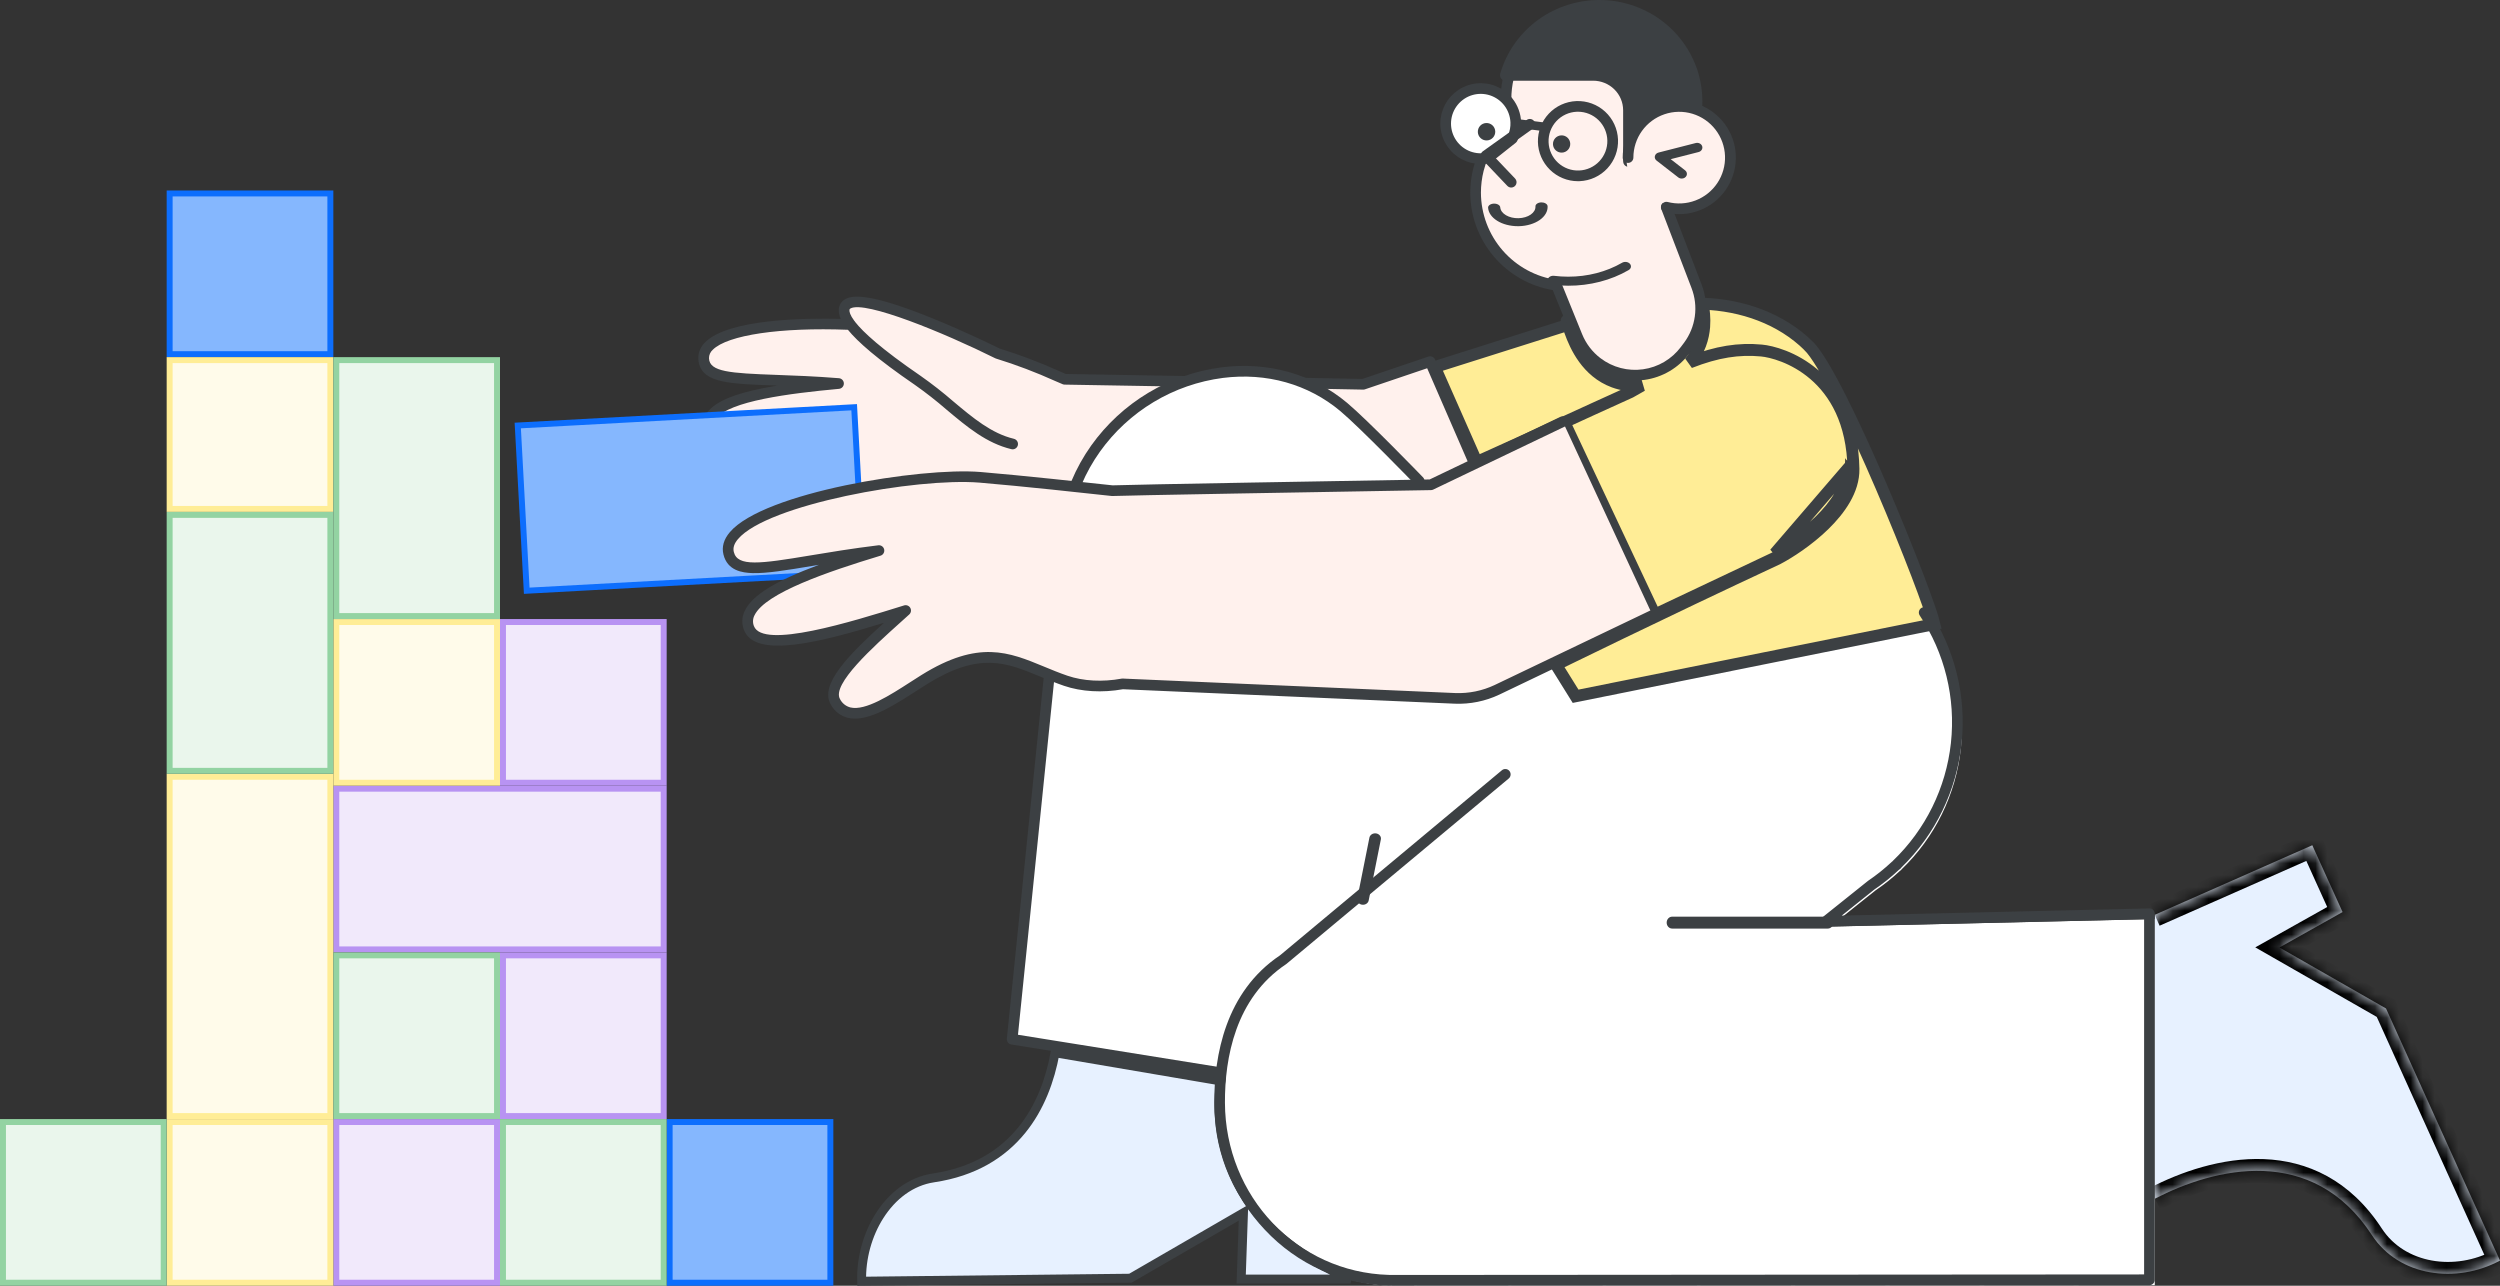 <svg width="210" height="108" viewBox="0 0 210 108" fill="none" xmlns="http://www.w3.org/2000/svg">
<rect x="0" y="0" width="210" height="108" fill="#333333" stroke="none"/>
<path d="M85.063 37.296C82.074 36.581 79.971 33.911 77.097 31.956C73.115 29.231 70.814 27.138 70.907 26.001C71.143 23.392 83.806 29.696 83.806 29.696C87.111 30.73 88.855 31.646 89.435 31.86C89.461 31.86 94.07 31.942 99.536 32.034L109.817 32.19L114.51 32.281L120.129 30.377L123.85 38.937L120.673 41.476L64.818 42.889C64.256 41.19 68.47 38.913 71.502 37.119C66.456 37.635 59.844 38.279 59.482 36.019C59.123 33.741 63.886 32.822 70.435 32.216C63.138 31.634 59.194 32.328 59.107 30.112C59.006 27.696 65.52 27.013 71.442 27.262" fill="#FFF1ED"/>
<path d="M64.818 43.337H64.83L120.685 41.924C120.783 41.921 120.877 41.887 120.954 41.826L124.13 39.287C124.207 39.226 124.262 39.141 124.286 39.045C124.309 38.95 124.301 38.849 124.262 38.759L120.541 30.199C120.496 30.095 120.414 30.013 120.312 29.967C120.209 29.922 120.093 29.917 119.986 29.953L114.441 31.831L109.827 31.742L99.543 31.586C96.021 31.526 92.854 31.472 91.041 31.44C90.042 31.423 89.667 31.416 89.523 31.414C89.396 31.363 89.214 31.282 88.993 31.183C87.361 30.446 85.685 29.81 83.974 29.279C83.66 29.125 81.135 27.884 78.425 26.779C73.049 24.587 71.614 24.788 71.002 25.129C70.849 25.211 70.72 25.331 70.625 25.476C70.531 25.621 70.475 25.788 70.461 25.96C70.444 26.246 70.501 26.531 70.629 26.787C67.675 26.709 61.205 26.783 59.241 28.745C59.051 28.921 58.9 29.136 58.8 29.375C58.699 29.614 58.651 29.872 58.66 30.131C58.711 31.424 59.79 31.823 60.598 32.011C61.662 32.259 63.212 32.315 65.174 32.386L65.292 32.391C61.986 32.934 60.196 33.634 59.43 34.619C59.264 34.822 59.144 35.058 59.076 35.312C59.009 35.565 58.997 35.83 59.04 36.089C59.4 38.335 63.851 38.285 69.523 37.763C66.559 39.519 63.827 41.315 64.393 43.03C64.423 43.119 64.48 43.197 64.556 43.252C64.632 43.307 64.724 43.337 64.818 43.337ZM120.511 41.031L65.225 42.43C65.441 41.19 68.702 39.281 70.922 37.98C71.198 37.818 71.469 37.66 71.731 37.504C71.819 37.452 71.887 37.372 71.922 37.276C71.958 37.181 71.961 37.075 71.929 36.978C71.897 36.882 71.832 36.798 71.747 36.743C71.661 36.687 71.559 36.663 71.457 36.673C69.201 36.904 66.112 37.219 63.747 37.162C61.399 37.105 60.041 36.673 59.925 35.948C59.901 35.81 59.908 35.669 59.945 35.535C59.981 35.4 60.047 35.275 60.137 35.169C61.291 33.687 66.269 33.051 70.477 32.663C70.589 32.652 70.693 32.6 70.768 32.517C70.843 32.434 70.885 32.326 70.884 32.214C70.884 32.101 70.841 31.993 70.764 31.911C70.688 31.829 70.584 31.778 70.472 31.769C68.456 31.608 66.729 31.545 65.206 31.49C61.32 31.349 59.6 31.238 59.555 30.095C59.553 29.959 59.581 29.825 59.636 29.701C59.691 29.578 59.773 29.468 59.875 29.378C61.117 28.137 65.561 27.483 71.224 27.702C72.038 28.703 73.666 30.15 76.844 32.326C77.765 32.974 78.653 33.669 79.504 34.407C81.235 35.86 82.87 37.232 84.959 37.731C85.074 37.759 85.196 37.74 85.297 37.677C85.399 37.615 85.471 37.515 85.499 37.4C85.526 37.284 85.507 37.162 85.445 37.061C85.382 36.96 85.283 36.887 85.167 36.859C83.284 36.41 81.728 35.103 80.08 33.721C79.206 32.963 78.295 32.25 77.349 31.585C74.002 29.294 72.497 27.891 71.838 27.051C71.816 27.008 71.786 26.97 71.751 26.936C71.402 26.463 71.341 26.186 71.353 26.036C71.353 26.009 71.361 25.983 71.376 25.96C71.391 25.938 71.413 25.921 71.438 25.911C72.661 25.228 79.289 27.948 83.606 30.097C83.627 30.107 83.649 30.116 83.672 30.123C85.361 30.645 87.016 31.273 88.627 32.001C88.917 32.13 89.126 32.223 89.279 32.28C89.332 32.301 89.388 32.31 89.445 32.308L91.024 32.335C92.838 32.367 96.005 32.422 99.528 32.481L109.81 32.637L114.501 32.728C114.553 32.73 114.605 32.722 114.654 32.705L119.882 30.933L123.302 38.8L120.511 41.031Z" fill="#3C4043"/>
<rect x="44.246" y="49.622" width="13.9" height="28.3" transform="rotate(-93.111 44.246 49.622)" fill="#85B7FE" stroke="#0D6EFD" stroke-width="0.5"/>
<path d="M85 87.575L88.162 56.404L90.396 40.484C90.827 39.449 91.371 38.465 92.017 37.551C96.82 30.772 106.553 28.676 112.89 34.026C114.594 35.464 119.238 40.297 119.238 40.297L132.961 57.674L162.015 51.88C164.179 55.113 165.135 59.013 164.713 62.888C164.291 66.763 162.519 70.362 159.711 73.046L159.723 73.054L159.578 73.17C158.946 73.761 158.269 74.301 157.554 74.785L153.738 77.829L181 77.196V107.955L117.259 108C117.126 108 116.994 107.998 116.862 107.994C108.908 107.763 102.656 101.076 102.628 93.066C102.622 92.072 102.686 91.078 102.819 90.092L102.492 90.405L85 87.575Z" fill="white"/>
<path d="M131.042 35.44L138.609 51.741C138.634 51.795 138.669 51.843 138.713 51.883C138.757 51.923 138.808 51.954 138.864 51.974C138.913 51.991 138.965 52 139.017 52C139.083 52 139.149 51.985 139.21 51.956L149.714 46.922C151.948 45.827 153.66 43.894 154.477 41.544C155.293 39.194 155.15 36.616 154.077 34.371C153.004 32.126 151.088 30.395 148.746 29.555C146.403 28.715 143.824 28.832 141.568 29.883L131.255 34.845C131.148 34.896 131.066 34.987 131.026 35.099C130.986 35.21 130.992 35.333 131.042 35.44Z" fill="#FFED96"/>
<path d="M155.69 39.393C155.721 41.164 154.539 42.815 153.225 44.095C151.89 45.394 150.309 46.418 149.317 46.938L149.307 46.944L149.296 46.949C144.395 49.231 139.646 51.505 136.11 53.213C134.342 54.067 132.877 54.779 131.849 55.281C131.366 55.516 130.981 55.704 130.703 55.839L132.35 58.486L162.488 52.422C162.351 51.831 161.819 50.303 161.031 48.245C160.222 46.134 159.16 43.51 158.027 40.874C156.894 38.238 155.693 35.596 154.605 33.447C154.061 32.372 153.548 31.425 153.088 30.667C152.622 29.899 152.23 29.356 151.932 29.062L151.932 29.061C149.607 26.767 146.354 25.625 143.025 25.51C143.031 25.542 143.037 25.575 143.043 25.609C143.122 26.061 143.207 26.708 143.151 27.441C143.077 28.391 142.764 29.465 141.936 30.443C144.241 29.535 146.075 29.267 147.963 29.444M155.69 39.393L155.191 39.402M155.69 39.393C155.69 39.393 155.69 39.393 155.69 39.393L155.191 39.402M155.69 39.393C155.623 35.402 154.116 32.934 152.387 31.454C150.679 29.991 148.79 29.521 147.963 29.444M155.191 39.402C155.243 42.508 151.001 45.49 149.085 46.496L155.191 39.402ZM147.963 29.444L147.916 29.942L147.963 29.444C147.963 29.444 147.963 29.444 147.963 29.444ZM120.522 30.832L124.039 38.803C124.208 38.732 124.422 38.639 124.676 38.527C125.475 38.174 126.647 37.642 128.01 37.02C128.848 36.637 129.757 36.22 130.695 35.79C132.798 34.827 135.044 33.797 136.952 32.937C137.285 32.745 137.608 32.562 137.923 32.387C137.031 32.442 136.25 32.321 135.568 32.071C134.437 31.656 133.628 30.903 133.051 30.109C132.476 29.318 132.122 28.473 131.898 27.847C131.823 27.637 131.76 27.444 131.71 27.29L120.522 30.832ZM131.593 26.945C131.591 26.94 131.591 26.941 131.593 26.946L131.593 26.945ZM120.463 30.851C120.463 30.851 120.463 30.851 120.463 30.851L120.463 30.851Z" fill="#FFED96" stroke="#3C4043"/>
<path d="M102.557 90.805L88.628 88.433C88.21 90.731 87.361 93.046 85.823 94.936C84.195 96.936 81.813 98.436 78.416 98.942C76.52 99.225 74.951 100.441 73.882 102.125C72.873 103.712 72.326 105.692 72.379 107.621L94.952 107.369L103.866 102.211L104.452 101.872L104.429 102.548L104.26 107.443H113.448C106.985 104.74 104.201 100.756 103.081 97.293C102.471 95.409 102.359 93.695 102.399 92.451C102.419 91.829 102.477 91.323 102.531 90.971C102.54 90.911 102.549 90.856 102.557 90.805Z" fill="#E7F1FF" stroke="#3C4043" stroke-width="0.75"/>
<mask id="path-8-inside-1" fill="white">
<path d="M181.009 100.69C186.018 98.087 194.243 96.069 199.244 103.756C201.503 107.222 206.32 107.873 210 105.889L200.426 84.713L191.471 79.588L196.776 76.612L194.233 71L181 76.845"/>
</mask>
<path d="M181.009 100.69C186.018 98.087 194.243 96.069 199.244 103.756C201.503 107.222 206.32 107.873 210 105.889L200.426 84.713L191.471 79.588L196.776 76.612L194.233 71L181 76.845" fill="#E7F1FF"/>
<path d="M199.244 103.756L198.406 104.303L198.406 104.302L199.244 103.756ZM210 105.889L210.911 105.477L211.295 106.327L210.475 106.769L210 105.889ZM200.426 84.713L200.923 83.845L201.204 84.006L201.337 84.301L200.426 84.713ZM191.471 79.588L190.975 80.456L189.443 79.579L190.982 78.716L191.471 79.588ZM196.776 76.612L197.687 76.2L198.065 77.036L197.265 77.485L196.776 76.612ZM194.233 71L193.829 70.085L194.735 69.685L195.144 70.587L194.233 71ZM180.547 99.803C183.135 98.458 186.622 97.225 190.169 97.365C193.778 97.508 197.393 99.077 200.082 103.211L198.406 104.302C196.095 100.749 193.097 99.483 190.09 99.364C187.022 99.242 183.892 100.319 181.47 101.578L180.547 99.803ZM200.082 103.21C201.988 106.134 206.183 106.811 209.525 105.009L210.475 106.769C206.457 108.936 201.018 108.309 198.406 104.303L200.082 103.21ZM209.089 106.301L199.515 85.125L201.337 84.301L210.911 105.477L209.089 106.301ZM199.929 85.581L190.975 80.456L191.968 78.72L200.923 83.845L199.929 85.581ZM190.982 78.716L196.287 75.74L197.265 77.485L191.961 80.46L190.982 78.716ZM195.865 77.025L193.322 71.413L195.144 70.587L197.687 76.2L195.865 77.025ZM194.637 71.915L181.404 77.76L180.596 75.93L193.829 70.085L194.637 71.915Z" fill="black" mask="url(#path-8-inside-1)"/>
<path d="M140.459 78H153.541C153.663 78 153.78 77.947 153.866 77.854C153.952 77.76 154 77.633 154 77.5C154 77.367 153.952 77.24 153.866 77.146C153.78 77.053 153.663 77 153.541 77H140.459C140.337 77 140.22 77.053 140.134 77.146C140.048 77.24 140 77.367 140 77.5C140 77.633 140.048 77.76 140.134 77.854C140.22 77.947 140.337 78 140.459 78Z" fill="#3C4043"/>
<path d="M114.489 76C114.603 76 114.714 75.964 114.802 75.898C114.889 75.832 114.949 75.741 114.969 75.64L115.992 70.513C116.004 70.456 116.002 70.398 115.989 70.343C115.975 70.287 115.949 70.234 115.912 70.187C115.876 70.14 115.829 70.1 115.775 70.069C115.721 70.038 115.661 70.017 115.597 70.007C115.534 69.997 115.47 69.998 115.407 70.01C115.344 70.022 115.285 70.046 115.233 70.078C115.18 70.111 115.135 70.153 115.101 70.201C115.066 70.249 115.042 70.303 115.031 70.359L114.007 75.487C113.995 75.55 113.998 75.614 114.017 75.676C114.035 75.738 114.068 75.795 114.114 75.844C114.16 75.892 114.217 75.932 114.282 75.959C114.347 75.986 114.417 76 114.489 76Z" fill="#3C4043"/>
<path d="M119.211 40.405C119.211 40.405 114.574 35.612 112.872 34.185C106.543 28.88 96.824 30.959 92.028 37.681C91.382 38.588 90.839 39.564 90.409 40.591L88.177 56.38L85.02 87.294L102.488 90.101" fill="white"/>
<path d="M102.49 90.549C102.602 90.549 102.71 90.506 102.793 90.43C102.875 90.353 102.926 90.248 102.935 90.136C102.944 90.024 102.91 89.913 102.841 89.824C102.771 89.736 102.671 89.677 102.56 89.659L85.51 86.919L88.623 56.434L90.846 40.711C91.259 39.734 91.778 38.806 92.394 37.941C93.597 36.255 95.135 34.834 96.912 33.768C98.688 32.702 100.666 32.014 102.721 31.746C106.384 31.28 109.887 32.269 112.585 34.53C114.249 35.925 118.843 40.67 118.89 40.718C118.972 40.803 119.086 40.852 119.204 40.854C119.323 40.856 119.438 40.811 119.524 40.728C119.609 40.646 119.658 40.532 119.66 40.414C119.662 40.295 119.617 40.18 119.534 40.095C119.344 39.898 114.861 35.268 113.161 33.843C110.27 31.419 106.521 30.359 102.607 30.857C100.43 31.14 98.335 31.869 96.452 32.999C94.569 34.128 92.939 35.634 91.664 37.421C90.999 38.355 90.44 39.361 89.997 40.418C89.982 40.453 89.972 40.49 89.967 40.528L87.734 56.317C87.734 56.323 87.733 56.329 87.732 56.334L84.575 87.249C84.563 87.363 84.596 87.477 84.665 87.568C84.735 87.658 84.837 87.719 84.95 87.737L102.418 90.543C102.442 90.547 102.466 90.549 102.49 90.549Z" fill="#3C4043"/>
<path d="M117.028 108L180.553 107.955C180.671 107.955 180.785 107.907 180.869 107.823C180.953 107.738 181 107.623 181 107.503V76.76C181 76.7 180.988 76.64 180.965 76.585C180.942 76.529 180.908 76.479 180.866 76.437C180.824 76.394 180.773 76.36 180.718 76.338C180.662 76.316 180.602 76.306 180.543 76.308L154.707 76.91L157.45 74.715C158.173 74.224 158.856 73.677 159.495 73.079L159.627 72.974C159.668 72.941 159.703 72.901 159.731 72.855C162.572 70.093 164.358 66.408 164.773 62.448C165.189 58.487 164.208 54.506 162.004 51.204C161.971 51.154 161.929 51.111 161.88 51.077C161.831 51.044 161.776 51.021 161.718 51.009C161.66 50.997 161.6 50.997 161.542 51.009C161.484 51.021 161.429 51.044 161.379 51.077C161.33 51.111 161.288 51.154 161.256 51.204C161.223 51.254 161.201 51.31 161.19 51.369C161.179 51.428 161.18 51.488 161.193 51.547C161.205 51.605 161.229 51.66 161.263 51.709C163.36 54.852 164.286 58.643 163.877 62.41C163.468 66.177 161.749 69.675 159.027 72.284C159.009 72.301 158.993 72.32 158.978 72.34L158.925 72.382C158.916 72.389 158.907 72.397 158.898 72.405C158.286 72.979 157.63 73.504 156.936 73.975C156.926 73.982 156.917 73.989 156.907 73.996L153.105 77.038C153.031 77.097 152.978 77.178 152.952 77.269C152.927 77.36 152.93 77.457 152.962 77.546C152.993 77.636 153.052 77.713 153.129 77.766C153.207 77.82 153.299 77.847 153.393 77.844L180.105 77.222V107.052L117.029 107.097C116.902 107.097 116.773 107.095 116.646 107.091C108.963 106.867 102.922 100.511 102.895 92.62C102.881 88.889 103.762 83.843 108.031 80.991C108.044 80.982 108.057 80.973 108.069 80.963L126.73 65.397C126.822 65.32 126.879 65.211 126.89 65.091C126.902 64.972 126.865 64.853 126.79 64.761C126.714 64.668 126.605 64.61 126.487 64.599C126.369 64.588 126.251 64.624 126.16 64.701L107.517 80.251C102.933 83.328 101.986 88.676 102 92.623C102.006 96.605 103.529 100.431 106.255 103.309C108.958 106.196 112.687 107.881 116.62 107.994C116.755 107.997 116.891 108 117.028 108Z" fill="#3C4043"/>
<path d="M139.028 52C139.096 52 139.162 51.985 139.223 51.956L149.748 46.977C149.855 46.925 149.936 46.834 149.975 46.724C150.014 46.613 150.007 46.492 149.956 46.386C149.904 46.28 149.813 46.199 149.701 46.16C149.589 46.12 149.466 46.126 149.359 46.176L139.245 50.959L131.854 35.248C131.802 35.144 131.711 35.064 131.6 35.025C131.489 34.987 131.368 34.992 131.261 35.041C131.154 35.09 131.071 35.178 131.029 35.287C130.988 35.395 130.991 35.516 131.038 35.622L138.62 51.743C138.656 51.819 138.713 51.885 138.786 51.93C138.858 51.976 138.942 52 139.028 52Z" fill="#3C4043"/>
<path d="M139.966 17.397L142.51 24.037C142.827 24.864 142.931 25.757 142.81 26.635C142.69 27.512 142.35 28.345 141.822 29.056L141.553 29.415C140.995 30.16 140.25 30.743 139.392 31.105C138.535 31.466 137.596 31.594 136.673 31.474C135.751 31.354 134.876 30.99 134.14 30.421C133.404 29.852 132.832 29.097 132.483 28.235L130.75 23.963C128.867 23.707 127.14 22.777 125.891 21.346C124.641 19.914 123.952 18.079 123.951 16.179C123.953 15.529 124.034 14.882 124.19 14.252C124.595 12.666 125.483 11.246 126.73 10.187C126.581 9.576 126.506 8.949 126.506 8.321C126.507 7.588 126.608 6.86 126.805 6.154L135.765 5.92L137.558 9.057L140.028 9.354C143.269 9.742 144.432 13.846 141.878 15.877L139.966 17.397Z" fill="#FFF1ED"/>
<path d="M137.335 31.965C137.602 31.965 137.869 31.947 138.134 31.91C138.88 31.809 139.598 31.559 140.246 31.177C140.895 30.795 141.461 30.288 141.911 29.684L142.18 29.326C142.754 28.554 143.124 27.65 143.254 26.698C143.385 25.745 143.272 24.775 142.927 23.878L140.5 17.544L142.155 16.229C142.792 15.722 143.265 15.039 143.514 14.265C143.764 13.491 143.778 12.66 143.557 11.877C143.335 11.095 142.886 10.395 142.268 9.867C141.649 9.339 140.888 9.005 140.08 8.908L137.835 8.639L136.154 5.698C136.113 5.628 136.055 5.57 135.984 5.53C135.914 5.49 135.834 5.47 135.753 5.472L126.793 5.707C126.697 5.709 126.604 5.742 126.528 5.802C126.452 5.861 126.398 5.943 126.372 6.035C126.163 6.779 126.057 7.548 126.057 8.321C126.057 8.894 126.117 9.465 126.234 10.026C125.019 11.123 124.157 12.555 123.755 14.141C123.59 14.808 123.505 15.492 123.502 16.179C123.507 18.141 124.205 20.038 125.472 21.537C126.74 23.035 128.495 24.038 130.43 24.368L132.067 28.404C132.452 29.353 133.085 30.182 133.9 30.803C134.886 31.557 136.093 31.966 137.335 31.965ZM135.508 6.375L137.168 9.28C137.203 9.341 137.251 9.392 137.309 9.431C137.368 9.47 137.434 9.494 137.504 9.503L139.974 9.799C140.606 9.875 141.201 10.136 141.685 10.55C142.169 10.963 142.519 11.51 142.693 12.123C142.866 12.735 142.855 13.385 142.66 13.99C142.465 14.596 142.096 15.131 141.598 15.527L139.685 17.047C139.611 17.107 139.557 17.188 139.532 17.28C139.507 17.372 139.512 17.469 139.546 17.558L142.089 24.197C142.381 24.954 142.476 25.771 142.366 26.574C142.256 27.377 141.944 28.139 141.461 28.79L141.193 29.146C140.813 29.653 140.336 30.079 139.791 30.401C139.245 30.723 138.641 30.934 138.014 31.021C137.386 31.109 136.748 31.072 136.135 30.912C135.522 30.752 134.946 30.472 134.442 30.089C133.755 29.566 133.221 28.867 132.897 28.066L131.164 23.795C131.134 23.722 131.085 23.658 131.023 23.61C130.96 23.561 130.886 23.53 130.808 23.52C129.034 23.274 127.409 22.395 126.231 21.047C125.053 19.698 124.402 17.97 124.398 16.179C124.399 15.565 124.475 14.954 124.624 14.358C125.004 12.863 125.841 11.524 127.02 10.529C127.083 10.475 127.13 10.404 127.156 10.325C127.182 10.246 127.185 10.161 127.165 10.08C126.886 8.935 126.882 7.74 127.154 6.593L135.508 6.375Z" fill="#3C4043"/>
<path d="M126.017 6.196C126.515 4.466 127.556 2.935 128.992 1.823C130.428 0.712 132.185 0.076 134.011 0.006C135.837 -0.063 137.639 0.438 139.158 1.438C140.676 2.438 141.834 3.885 142.466 5.572C142.547 5.77 142.615 5.973 142.672 6.18C142.889 6.937 143 7.721 143 8.508C143 8.761 142.987 9.013 142.964 9.264C142.951 9.264 142.939 9.261 142.926 9.261C142.048 9.263 141.156 9.067 140.29 9.291C139.556 9.481 138.922 9.964 138.371 10.459C137.407 11.323 136.393 12.659 136.69 14C136.59 13.975 136.502 13.918 136.439 13.837C136.377 13.757 136.343 13.659 136.343 13.557V9.258C136.342 8.6 136.077 7.97 135.604 7.506C135.132 7.041 134.492 6.78 133.824 6.779H126.467C126.395 6.779 126.324 6.762 126.259 6.731C126.195 6.699 126.138 6.654 126.095 6.597C126.051 6.541 126.022 6.475 126.008 6.405C125.995 6.336 125.998 6.264 126.017 6.196H126.017Z" fill="#3C4043"/>
<path d="M131.724 24C133.547 24.006 135.325 23.547 136.804 22.688C136.906 22.629 136.974 22.54 136.994 22.441C137.014 22.341 136.984 22.239 136.911 22.158C136.838 22.076 136.728 22.021 136.604 22.005C136.481 21.989 136.355 22.013 136.253 22.072C134.935 22.837 133.349 23.246 131.724 23.241C131.328 23.241 130.932 23.217 130.54 23.169C130.417 23.154 130.291 23.18 130.191 23.239C130.091 23.299 130.024 23.388 130.005 23.487C129.987 23.586 130.017 23.687 130.09 23.768C130.163 23.849 130.274 23.904 130.396 23.92C130.836 23.973 131.28 24 131.724 24Z" fill="#3C4043"/>
<path d="M139.966 17.398C140.834 17.627 141.753 17.577 142.592 17.258C143.431 16.938 144.15 16.363 144.646 15.615C145.143 14.867 145.392 13.982 145.361 13.084C145.329 12.187 145.017 11.322 144.468 10.61C143.92 9.899 143.163 9.377 142.303 9.118C141.443 8.859 140.523 8.875 139.673 9.164C138.822 9.454 138.084 10.002 137.561 10.732C137.038 11.463 136.757 12.338 136.757 13.236" fill="#FFF1ED"/>
<path d="M141.059 17.987C141.999 17.987 142.917 17.708 143.699 17.186C144.48 16.664 145.089 15.922 145.449 15.054C145.808 14.186 145.903 13.231 145.719 12.309C145.536 11.388 145.083 10.541 144.419 9.877C143.754 9.212 142.908 8.76 141.986 8.577C141.064 8.393 140.109 8.487 139.241 8.847C138.372 9.207 137.63 9.815 137.108 10.597C136.586 11.378 136.307 12.296 136.307 13.236C136.307 13.355 136.354 13.469 136.439 13.553C136.523 13.637 136.637 13.684 136.756 13.684C136.874 13.684 136.988 13.637 137.072 13.553C137.157 13.469 137.204 13.355 137.204 13.236C137.205 12.433 137.457 11.65 137.925 10.998C138.394 10.345 139.054 9.855 139.815 9.597C140.575 9.338 141.398 9.324 142.167 9.556C142.936 9.789 143.613 10.255 144.103 10.892C144.593 11.528 144.872 12.301 144.901 13.104C144.93 13.906 144.707 14.698 144.263 15.367C143.819 16.037 143.177 16.551 142.427 16.837C141.676 17.124 140.855 17.168 140.078 16.965C139.965 16.939 139.846 16.959 139.747 17.019C139.647 17.079 139.575 17.176 139.546 17.288C139.516 17.401 139.532 17.52 139.589 17.621C139.645 17.723 139.739 17.798 139.851 17.831C140.245 17.934 140.651 17.987 141.059 17.987Z" fill="#3C4043"/>
<path d="M141.264 15C141.353 15 141.441 14.976 141.514 14.93C141.587 14.884 141.643 14.819 141.675 14.744C141.706 14.669 141.711 14.587 141.688 14.509C141.666 14.432 141.618 14.362 141.551 14.31L140.338 13.37L142.684 12.771C142.795 12.742 142.889 12.674 142.945 12.583C143.001 12.492 143.015 12.385 142.983 12.285C142.951 12.185 142.877 12.101 142.776 12.05C142.675 11.999 142.555 11.986 142.444 12.014L139.318 12.814C139.242 12.833 139.173 12.871 139.119 12.922C139.065 12.974 139.027 13.038 139.01 13.107C138.993 13.176 138.997 13.248 139.022 13.316C139.047 13.383 139.092 13.443 139.152 13.489L140.977 14.904C141.057 14.966 141.159 15 141.264 15Z" fill="#3C4043"/>
<path d="M129.578 11C129.684 11 129.787 10.965 129.865 10.903C129.943 10.84 129.991 10.755 129.999 10.664C130.007 10.572 129.974 10.482 129.907 10.411C129.841 10.339 129.745 10.292 129.639 10.278L127.485 10.004C127.374 9.99 127.261 10.014 127.171 10.071C127.081 10.129 127.021 10.214 127.005 10.31C126.988 10.405 127.016 10.502 127.083 10.579C127.15 10.656 127.25 10.708 127.361 10.722L129.515 10.996C129.536 10.999 129.557 11 129.578 11Z" fill="#3C4043"/>
<path d="M132.546 15.221C132.592 15.221 132.638 15.22 132.685 15.218C133.127 15.2 133.561 15.096 133.962 14.91C134.363 14.725 134.724 14.462 135.024 14.137C135.324 13.812 135.557 13.431 135.709 13.016C135.862 12.601 135.931 12.161 135.913 11.719C135.895 11.277 135.791 10.843 135.605 10.442C135.42 10.041 135.157 9.68 134.832 9.38C134.507 9.08 134.126 8.848 133.711 8.695C133.296 8.543 132.855 8.473 132.413 8.491C131.533 8.527 130.703 8.906 130.099 9.548C129.496 10.189 129.168 11.041 129.185 11.921C129.202 12.801 129.564 13.639 130.192 14.256C130.82 14.873 131.665 15.22 132.546 15.221V15.221ZM132.55 9.385C133.196 9.386 133.816 9.639 134.277 10.092C134.739 10.544 135.004 11.159 135.017 11.805C135.03 12.451 134.789 13.076 134.346 13.547C133.904 14.018 133.294 14.296 132.649 14.322C132.325 14.336 132.001 14.285 131.696 14.173C131.392 14.061 131.113 13.89 130.874 13.67C130.636 13.45 130.443 13.185 130.307 12.891C130.171 12.597 130.094 12.278 130.081 11.954C130.068 11.63 130.118 11.307 130.23 11.002C130.342 10.698 130.513 10.418 130.733 10.18C130.953 9.941 131.218 9.749 131.512 9.613C131.807 9.476 132.125 9.4 132.45 9.387C132.483 9.385 132.517 9.385 132.55 9.385Z" fill="#3C4043"/>
<path d="M130.45 12.125C130.434 11.724 130.746 11.387 131.146 11.371C131.547 11.354 131.884 11.666 131.9 12.066C131.917 12.466 131.605 12.804 131.205 12.82C130.804 12.836 130.467 12.525 130.45 12.125Z" fill="#3C4043"/>
<path d="M127.045 11.64C127.32 11.059 127.397 10.404 127.265 9.774C127.133 9.145 126.798 8.576 126.312 8.155C125.826 7.734 125.215 7.483 124.573 7.442C123.931 7.4 123.293 7.57 122.757 7.925C122.221 8.279 121.815 8.8 121.602 9.407C121.39 10.014 121.382 10.674 121.579 11.286C121.777 11.898 122.17 12.428 122.697 12.796C123.225 13.164 123.858 13.349 124.501 13.323C124.669 13.317 124.836 13.296 125.001 13.261L127.045 11.64Z" fill="white"/>
<path d="M124.38 13.774C124.426 13.774 124.472 13.773 124.518 13.772C124.712 13.764 124.905 13.739 125.094 13.699C125.162 13.685 125.225 13.655 125.279 13.612L127.323 11.992C127.377 11.949 127.42 11.895 127.45 11.833C127.759 11.179 127.851 10.444 127.713 9.734C127.575 9.025 127.214 8.378 126.683 7.887C126.277 7.513 125.785 7.243 125.252 7.102C124.718 6.96 124.158 6.951 123.62 7.075C123.081 7.199 122.582 7.452 122.164 7.813C121.746 8.174 121.422 8.631 121.221 9.145C121.02 9.66 120.947 10.215 121.009 10.764C121.072 11.312 121.267 11.838 121.578 12.294C121.889 12.75 122.307 13.123 122.796 13.381C123.284 13.639 123.828 13.774 124.38 13.774ZM124.808 12.841C124.307 12.928 123.792 12.86 123.332 12.647C122.871 12.433 122.486 12.084 122.229 11.647C121.971 11.209 121.854 10.703 121.891 10.197C121.929 9.69 122.12 9.208 122.439 8.813C122.758 8.418 123.19 8.129 123.677 7.986C124.165 7.843 124.684 7.852 125.166 8.011C125.648 8.171 126.07 8.473 126.376 8.879C126.681 9.284 126.856 9.773 126.877 10.281C126.893 10.649 126.826 11.017 126.681 11.356L124.808 12.841Z" fill="#3C4043"/>
<path d="M124.138 11.095C124.122 10.691 124.436 10.35 124.84 10.334C125.244 10.318 125.585 10.632 125.601 11.036C125.618 11.44 125.303 11.78 124.899 11.797C124.495 11.813 124.154 11.499 124.138 11.095Z" fill="#3C4043"/>
<path d="M127.498 19C127.532 19 127.567 19 127.601 18.999C128.263 18.981 128.887 18.794 129.337 18.479C129.786 18.163 130.024 17.745 129.998 17.317C129.991 17.23 129.932 17.148 129.832 17.089C129.733 17.029 129.602 16.998 129.468 17C129.401 17.002 129.335 17.012 129.274 17.03C129.213 17.049 129.158 17.074 129.113 17.106C129.068 17.138 129.032 17.175 129.009 17.216C128.986 17.257 128.975 17.3 128.978 17.343C128.99 17.596 128.847 17.84 128.581 18.025C128.316 18.21 127.948 18.319 127.559 18.329C127.169 18.339 126.789 18.249 126.501 18.079C126.213 17.909 126.041 17.672 126.021 17.421C126.018 17.377 126.002 17.334 125.974 17.295C125.946 17.256 125.906 17.22 125.857 17.191C125.808 17.162 125.75 17.139 125.687 17.124C125.624 17.109 125.557 17.102 125.49 17.104C125.423 17.105 125.357 17.116 125.296 17.134C125.236 17.152 125.181 17.178 125.135 17.21C125.09 17.242 125.055 17.279 125.031 17.32C125.008 17.36 124.998 17.404 125 17.447C125.027 17.864 125.302 18.259 125.767 18.548C126.232 18.837 126.852 18.999 127.497 19L127.498 19Z" fill="#3C4043"/>
<path d="M126.943 15.754C127.031 15.754 127.116 15.729 127.19 15.68C127.263 15.632 127.32 15.563 127.355 15.483C127.389 15.402 127.4 15.313 127.384 15.227C127.369 15.14 127.328 15.061 127.268 14.997L125.499 13.139L128.762 10.807C128.811 10.773 128.852 10.73 128.884 10.68C128.915 10.63 128.937 10.574 128.947 10.516C128.957 10.457 128.955 10.398 128.942 10.34C128.929 10.282 128.904 10.228 128.87 10.18C128.835 10.132 128.791 10.091 128.741 10.059C128.691 10.028 128.635 10.007 128.576 9.998C128.518 9.988 128.458 9.991 128.401 10.004C128.343 10.018 128.289 10.043 128.241 10.078L124.558 12.71C124.505 12.747 124.462 12.795 124.43 12.851C124.398 12.906 124.378 12.968 124.372 13.032C124.366 13.096 124.374 13.16 124.394 13.221C124.415 13.281 124.449 13.337 124.493 13.383L126.617 15.615C126.659 15.659 126.71 15.694 126.766 15.718C126.822 15.742 126.882 15.754 126.943 15.754Z" fill="#3C4043"/>
<path d="M138.818 51.686L126.088 57.782L125.744 57.946C124.643 58.466 123.434 58.712 122.217 58.663L94.455 57.453L94.308 57.444C92.584 57.763 90.907 57.656 89.524 57.184C85.564 55.824 83.248 53.599 77.645 57.079C75.119 58.648 71.578 61.382 70.174 58.947C69.202 57.259 73.207 53.882 76.076 51.283C70.756 52.941 63.808 55.107 62.912 52.747C62.015 50.387 66.931 48.34 73.834 46.248C65.87 47.219 61.791 48.833 61.208 46.472C60.237 42.573 76.449 39.615 82.322 40.093C85.499 40.359 90.457 40.888 93.442 41.218C93.774 41.172 120.2 40.721 120.2 40.721L131.273 35.417" fill="#FFF1ED"/>
<path d="M71.821 60.363C73.369 60.363 75.259 59.144 76.951 58.052C77.272 57.846 77.583 57.645 77.88 57.46C82.283 54.726 84.519 55.65 87.35 56.82C87.991 57.085 88.654 57.359 89.377 57.608C90.836 58.106 92.595 58.207 94.334 57.895L94.428 57.9L122.197 59.11C123.486 59.163 124.769 58.902 125.935 58.351L126.28 58.186L139.011 52.091C139.064 52.066 139.112 52.03 139.151 51.986C139.19 51.942 139.221 51.891 139.24 51.836C139.26 51.78 139.268 51.721 139.265 51.663C139.262 51.604 139.247 51.546 139.222 51.493C139.196 51.44 139.161 51.393 139.117 51.353C139.073 51.314 139.022 51.284 138.966 51.264C138.911 51.245 138.852 51.236 138.793 51.239C138.734 51.242 138.677 51.257 138.624 51.283L125.549 57.542C124.514 58.031 123.376 58.262 122.232 58.216L94.472 57.006L94.332 56.997C94.296 56.996 94.26 56.998 94.224 57.004C92.615 57.301 90.997 57.215 89.667 56.761C88.97 56.522 88.32 56.253 87.691 55.992C84.744 54.774 82.199 53.722 77.406 56.699C77.105 56.887 76.789 57.09 76.464 57.3C74.785 58.383 72.696 59.731 71.431 59.425C71.245 59.376 71.07 59.289 70.92 59.168C70.77 59.047 70.647 58.895 70.56 58.723C69.848 57.486 73.347 54.34 75.662 52.259C75.904 52.04 76.143 51.825 76.375 51.616C76.451 51.547 76.501 51.455 76.517 51.354C76.533 51.253 76.514 51.15 76.463 51.061C76.412 50.972 76.333 50.904 76.238 50.867C76.143 50.829 76.038 50.825 75.941 50.856C71.502 52.239 64.075 54.554 63.329 52.589C63.271 52.442 63.245 52.283 63.255 52.126C63.264 51.968 63.308 51.814 63.383 51.675C64.3 49.809 69.519 48.025 73.963 46.678C74.07 46.646 74.161 46.574 74.218 46.477C74.275 46.381 74.294 46.267 74.271 46.157C74.248 46.047 74.184 45.95 74.093 45.885C74.002 45.819 73.89 45.791 73.778 45.804C71.575 46.073 69.704 46.385 68.054 46.659C63.831 47.363 61.951 47.621 61.641 46.366C61.554 46.016 61.669 45.662 61.991 45.282C64.46 42.376 76.963 40.107 82.283 40.541C85.764 40.833 91.211 41.423 93.391 41.664C93.423 41.667 93.455 41.667 93.487 41.664C94.068 41.624 111.207 41.323 120.206 41.17C120.27 41.168 120.333 41.153 120.392 41.125L131.464 35.821C131.57 35.769 131.651 35.678 131.69 35.566C131.729 35.454 131.722 35.332 131.671 35.225C131.62 35.119 131.529 35.036 131.417 34.997C131.306 34.957 131.184 34.963 131.076 35.013L120.092 40.274C113.962 40.379 94.885 40.707 93.459 40.769C91.256 40.526 85.834 39.938 82.357 39.647C77.328 39.238 64.14 41.366 61.308 44.701C60.792 45.308 60.612 45.941 60.771 46.581C61.104 47.928 62.329 48.116 63.222 48.141C64.412 48.173 66.084 47.895 68.201 47.543L68.797 47.444C65.087 48.821 63.202 50.007 62.577 51.278C62.447 51.528 62.372 51.802 62.357 52.083C62.342 52.364 62.387 52.645 62.49 52.907C63.423 55.364 68.879 53.96 74.26 52.314C71.417 54.89 68.8 57.464 69.782 59.171C69.93 59.449 70.133 59.693 70.381 59.887C70.629 60.081 70.915 60.22 71.22 60.296C71.417 60.342 71.619 60.365 71.821 60.363Z" fill="#3C4043"/>
<rect x="56.25" y="94.25" width="13.5" height="13.5" fill="#85B7FE" stroke="#0D6EFD" stroke-width="0.5"/>
<rect x="14.25" y="16.25" width="13.5" height="13.5" fill="#85B7FE" stroke="#0D6EFD" stroke-width="0.5"/>
<rect x="28.25" y="94.25" width="13.5" height="13.5" fill="#F1E9FB" stroke="#B893F2" stroke-width="0.5"/>
<rect x="42.25" y="80.25" width="13.5" height="13.5" fill="#F1E9FB" stroke="#B893F2" stroke-width="0.5"/>
<rect x="42.25" y="52.25" width="13.5" height="13.5" fill="#F1E9FB" stroke="#B893F2" stroke-width="0.5"/>
<rect x="28.25" y="66.25" width="27.5" height="13.5" fill="#F1E9FB" stroke="#B893F2" stroke-width="0.5"/>
<rect x="14.25" y="94.25" width="13.5" height="13.5" fill="#FFFBEA" stroke="#FFED96" stroke-width="0.5"/>
<rect x="28.25" y="52.25" width="13.5" height="13.5" fill="#FFFBEA" stroke="#FFED96" stroke-width="0.5"/>
<rect x="14.25" y="30.25" width="13.5" height="12.5" fill="#FFFBEA" stroke="#FFED96" stroke-width="0.5"/>
<rect x="14.25" y="65.25" width="13.5" height="28.5" fill="#FFFBEA" stroke="#FFED96" stroke-width="0.5"/>
<rect x="42.25" y="94.25" width="13.5" height="13.5" fill="#EAF6EC" stroke="#93D3A2" stroke-width="0.5"/>
<rect x="28.25" y="30.25" width="13.5" height="21.5" fill="#EAF6EC" stroke="#93D3A2" stroke-width="0.5"/>
<rect x="14.25" y="43.25" width="13.5" height="21.5" fill="#EAF6EC" stroke="#93D3A2" stroke-width="0.5"/>
<rect x="28.25" y="80.25" width="13.5" height="13.5" fill="#EAF6EC" stroke="#93D3A2" stroke-width="0.5"/>
<rect x="0.25" y="94.25" width="13.5" height="13.5" fill="#EAF6EC" stroke="#93D3A2" stroke-width="0.5"/>
</svg>
